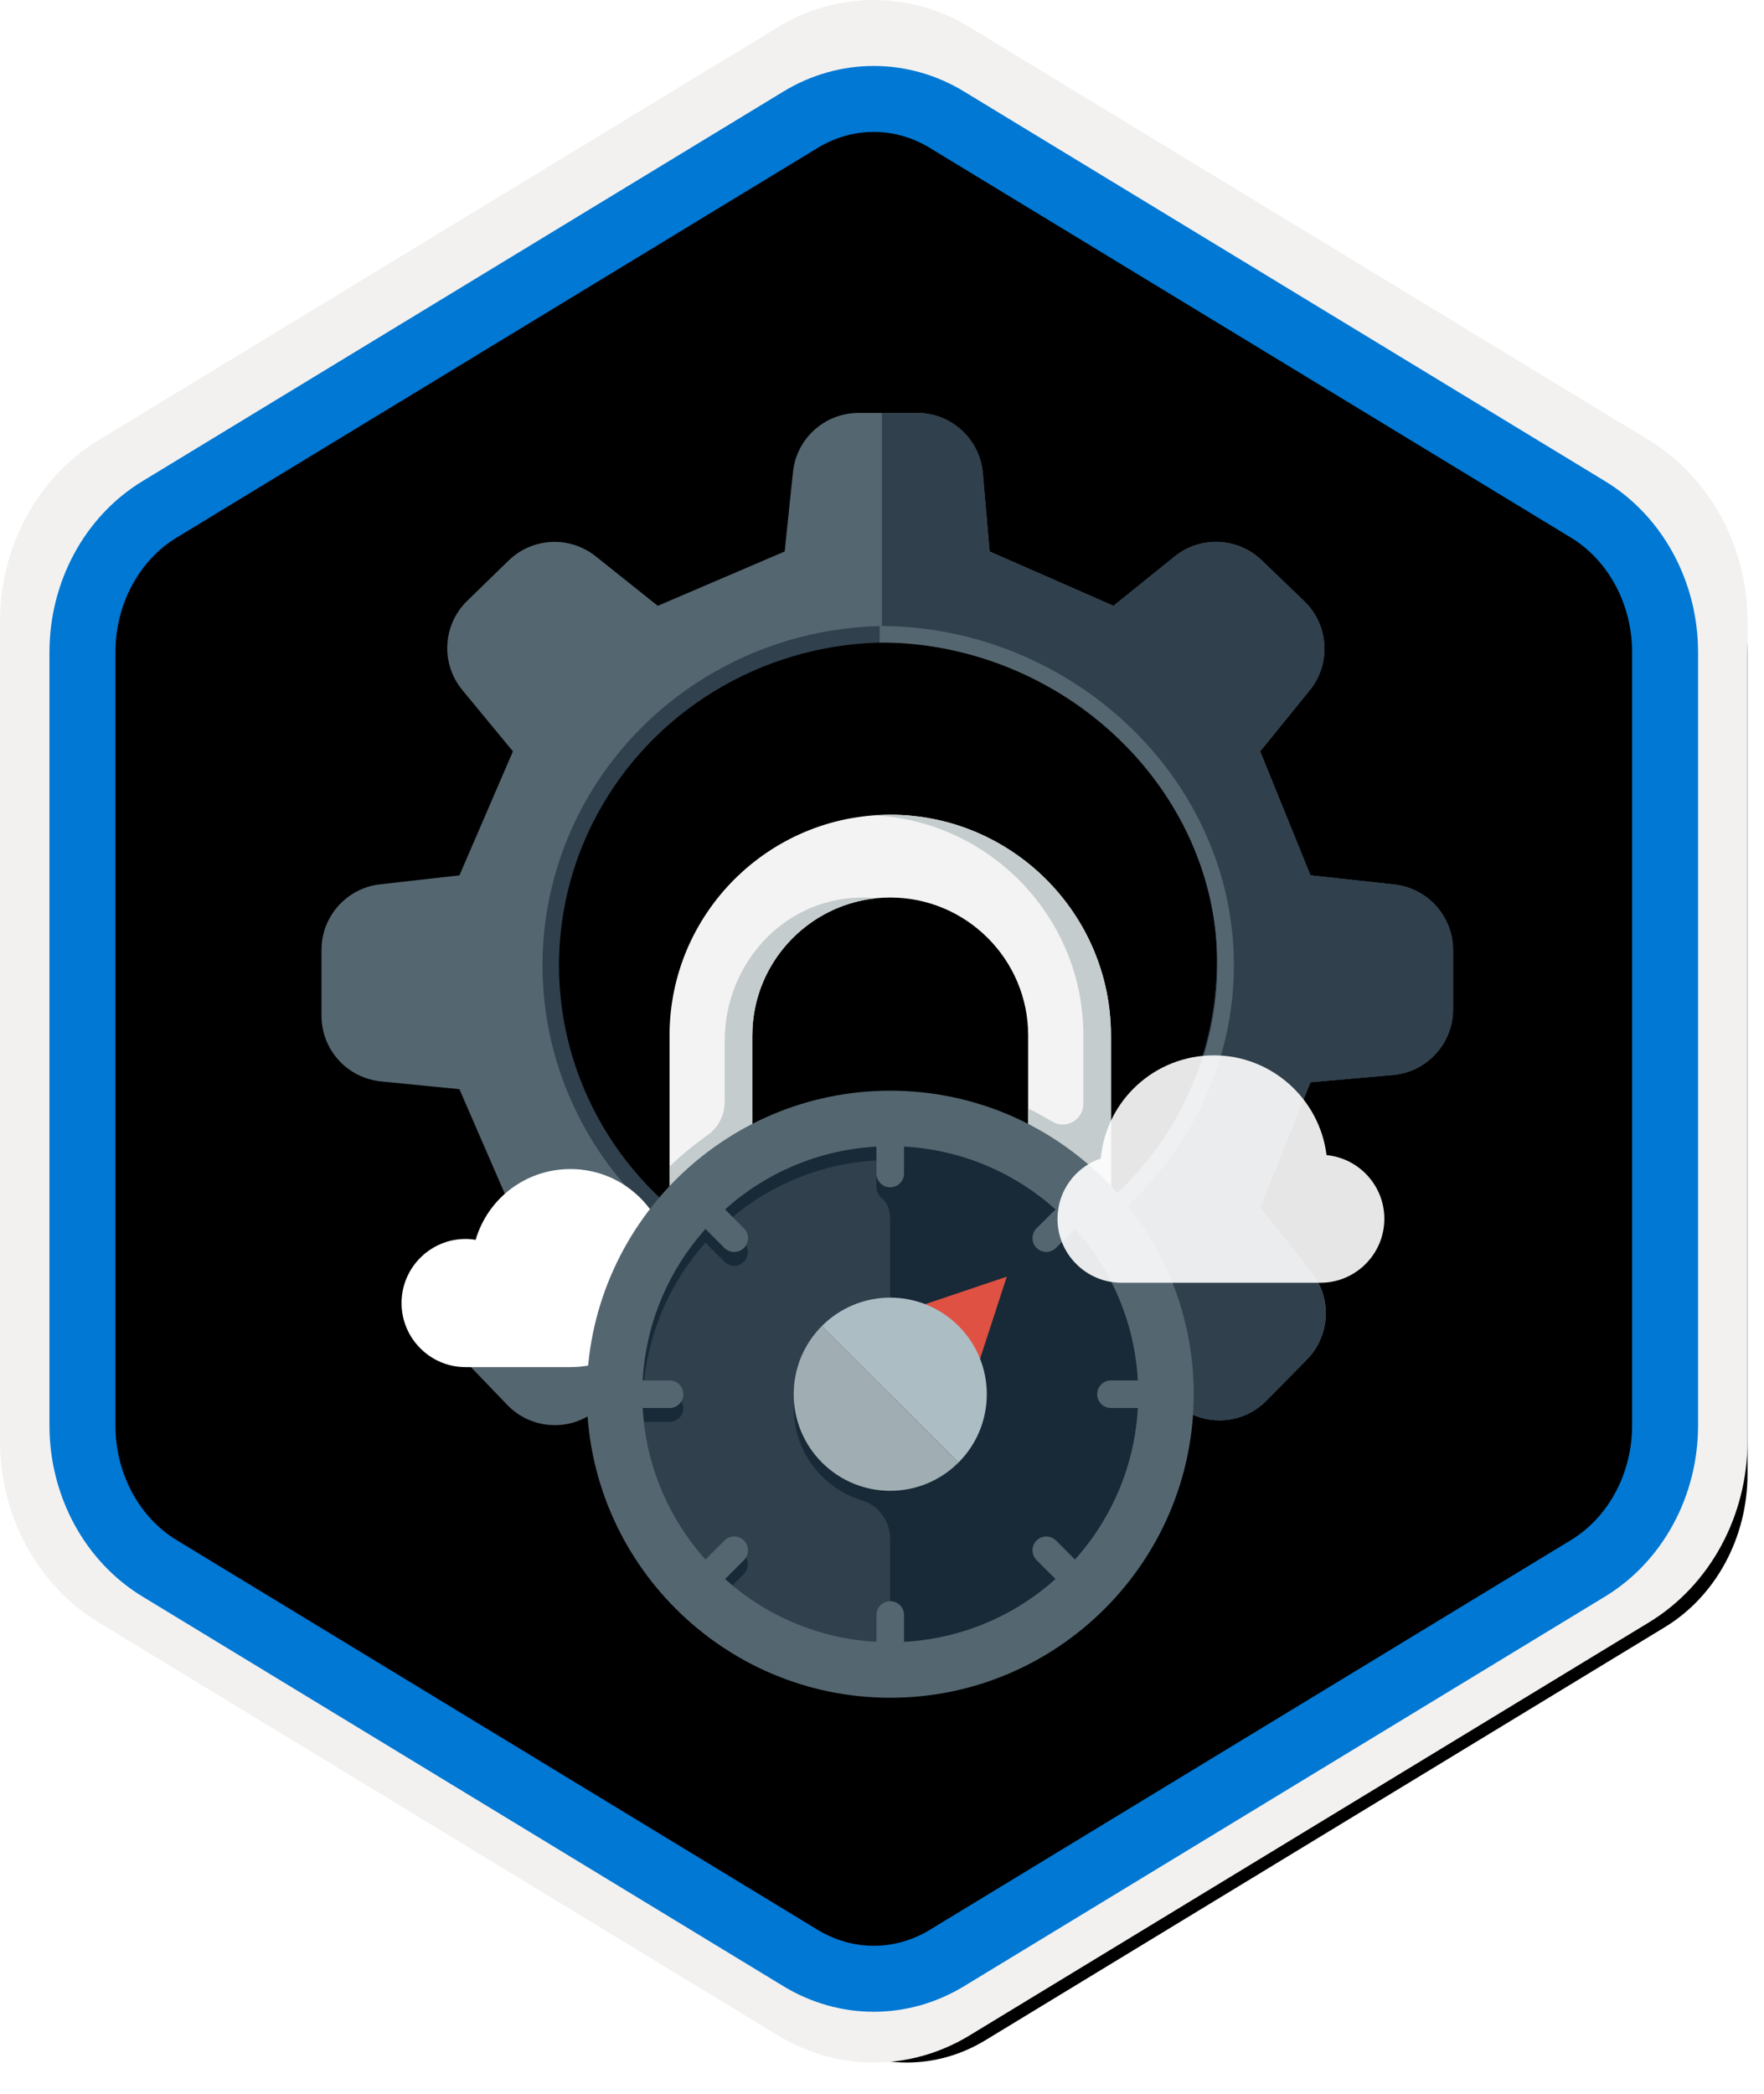 <?xml version="1.0" encoding="UTF-8"?>
<svg width="107px" height="127px" viewBox="0 0 107 127" version="1.1" xmlns="http://www.w3.org/2000/svg" xmlns:xlink="http://www.w3.org/1999/xlink">
    <!-- Generator: Sketch 59.1 (86144) - https://sketch.com -->
    <title>manage-your-security-with-microsoft-365 2</title>
    <desc>Created with Sketch.</desc>
    <defs>
        <linearGradient x1="58.549%" y1="-10.466%" x2="34.138%" y2="116.311%" id="linearGradient-1">
            <stop stop-color="#FFFFFF" offset="0%"></stop>
            <stop stop-color="#000000" stop-opacity="0.5" offset="100%"></stop>
        </linearGradient>
        <path d="M46.233,1.351 L46.234,1.351 L5.011,26.405 C1.926,28.281 0,31.827 0,35.692 L0,85.388 C0,89.253 1.927,92.801 5.011,94.674 L46.232,119.73 C47.701,120.621 49.34,121.08 51,121.08 C52.661,121.08 54.3,120.62 55.765,119.731 L96.989,94.674 C100.072,92.8 102,89.252 102,85.388 L102,35.692 C102,31.828 100.073,28.282 96.989,26.406 L55.764,1.351 C54.3,0.46 52.661,-7.10542736e-15 51,-7.10542736e-15 C49.34,-7.10542736e-15 47.701,0.459 46.233,1.351 Z" id="path-2"></path>
        <filter x="-2.5%" y="-2.1%" width="105.9%" height="105.0%" filterUnits="objectBoundingBox" id="filter-3">
            <feMorphology radius="2" operator="dilate" in="SourceAlpha" result="shadowSpreadOuter1"></feMorphology>
            <feOffset dx="1" dy="1" in="shadowSpreadOuter1" result="shadowOffsetOuter1"></feOffset>
            <feMorphology radius="2" operator="erode" in="SourceAlpha" result="shadowInner"></feMorphology>
            <feOffset dx="1" dy="1" in="shadowInner" result="shadowInner"></feOffset>
            <feComposite in="shadowOffsetOuter1" in2="shadowInner" operator="out" result="shadowOffsetOuter1"></feComposite>
            <feColorMatrix values="0 0 0 0 0   0 0 0 0 0   0 0 0 0 0  0 0 0 0.096 0" type="matrix" in="shadowOffsetOuter1"></feColorMatrix>
        </filter>
    </defs>
    <g id="Badges-2.0" stroke="none" stroke-width="1" fill="none" fill-rule="evenodd">
        <g id="manage-your-security-with-microsoft-365-2" transform="translate(2, 2)">
            <path d="M57.214,4 L95.366,27.185 C98.847,29.303 101,33.263 101,37.558 L101,84.442 C101,88.735 98.847,92.699 95.366,94.815 L56.475,118.453 C54.778,119.484 52.889,120 51,120 C49.111,120 47.223,119.484 45.523,118.453 L6.634,94.815 C5.165,93.922 3.932,92.7 2.998,91.263 L2.998,30.738 C3.932,29.301 5.164,28.079 6.634,27.185 L44.783,4 L57.214,4 Z" id="Rectangle-2" fill="#0078D4" fill-rule="nonzero"></path>
            <path d="M45.523,3.549 C47.223,2.516 49.111,2 51,2 C52.889,2 54.778,2.516 56.475,3.549 L95.366,27.185 C98.847,29.303 101,33.263 101,37.558 L101,84.442 C101,88.735 98.847,92.699 95.366,94.815 L56.475,118.453 C54.778,119.484 52.889,120 51,120 C49.111,120 47.223,119.484 45.523,118.453 L6.634,94.815 C3.152,92.699 1,88.735 1,84.442 L1,37.558 C1,33.263 3.152,29.303 6.634,27.185 L45.523,3.549 Z" id="Combined-Shape-2" fill="url(#linearGradient-1)" opacity="0.4" style="mix-blend-mode: overlay;"></path>
            <g id="Path">
                <use fill="black" fill-opacity="1" filter="url(#filter-3)" xlink:href="#path-2"></use>
                <use stroke="#F2F1F0" stroke-width="4" xlink:href="#path-2"></use>
            </g>
            <g id="MASK" transform="translate(17, 23.04)">
                <g id="manage-your-security-with-microsoft-365">
                    <g id="Mask">
                        <g id="Gear-Lightbulb">
                            <g id="Group-74" transform="translate(0.5, 0)">
                                <g id="Group-5" fill-rule="nonzero">
                                    <path d="M34.32,53.23 C23.274,53.23 14.32,44.276 14.32,33.23 C14.32,22.184 23.274,13.23 34.32,13.23 C45.366,13.23 54.32,22.184 54.32,33.23 C54.32,44.276 45.366,53.23 34.32,53.23 M59.99,28.044 L56.938,20.526 L59.944,16.821 C61.254,15.207 61.108,12.858 59.61,11.417 L57.032,8.939 C55.58,7.542 53.316,7.444 51.749,8.709 L48.04,11.7 L40.526,8.404 L40.116,3.656 C39.936,1.587 38.206,0.001 36.131,0.001 L32.579,0.001 C30.531,0.001 28.813,1.547 28.6,3.584 L28.097,8.404 L20.398,11.7 L16.633,8.695 C15.056,7.438 12.793,7.549 11.348,8.955 L8.841,11.395 C7.347,12.847 7.219,15.203 8.545,16.808 L11.613,20.526 L8.368,28.044 L3.551,28.589 C1.529,28.818 0.001,30.529 0.001,32.564 L0.001,36.559 C0.001,38.616 1.559,40.336 3.605,40.54 L8.368,41.012 L11.613,48.488 L8.53,52.131 C7.206,53.697 7.28,56.01 8.702,57.489 L11.272,60.161 C12.736,61.681 15.13,61.803 16.74,60.439 L21.172,56.686 L47.203,56.686 L52.086,60.307 C53.686,61.495 55.918,61.323 57.317,59.903 L59.771,57.412 C61.192,55.971 61.312,53.697 60.052,52.113 L56.938,48.2 L59.99,40.59 L64.989,40.152 C67.055,39.97 68.639,38.241 68.639,36.167 L68.639,32.577 C68.639,30.536 67.103,28.822 65.074,28.6 L59.99,28.044 Z" id="Fill-1" fill="#546670"></path>
                                    <path d="M59.989,28.044 L56.938,20.526 L59.944,16.821 C61.254,15.206 61.108,12.858 59.609,11.417 L57.032,8.939 C55.58,7.542 53.316,7.444 51.748,8.708 L48.039,11.7 L40.526,8.404 L40.115,3.656 C39.935,1.587 38.206,-4.12114787e-13 36.13,-4.12114787e-13 L33.992,-4.12114787e-13 L33.992,13.23 C45.038,13.23 54.319,22.184 54.319,33.23 C54.319,44.276 45.038,53.23 33.992,53.23 L33.992,56.686 L47.203,56.686 L52.086,60.307 C53.685,61.495 55.917,61.323 57.316,59.903 L59.77,57.412 C61.191,55.971 61.312,53.697 60.053,52.113 L56.938,48.2 L59.989,40.59 L64.989,40.152 C67.055,39.97 68.638,38.241 68.638,36.166 L68.638,32.577 C68.638,30.536 67.103,28.822 65.073,28.6 L59.989,28.044 Z" id="Fill-3" fill="#30404D"></path>
                                </g>
                                <g id="Group-67" transform="translate(13, 13)">
                                    <ellipse id="Oval" stroke="#30404D" cx="21.376" cy="20.5" rx="20.469" ry="20.078"></ellipse>
                                    <path d="M20.856,40.578 C32.161,40.578 41.846,31.589 41.846,20.5 C41.846,10.513 33.99,2.229 24.17,0.681 C23.087,0.51 21.979,0.422 20.856,0.422" id="Stroke-1" stroke="#546670"></path>
                                </g>
                            </g>
                        </g>
                        <g id="Round-Lock" transform="translate(5, 24)" fill-rule="nonzero">
                            <path d="M10.603,33.868 L4.243,33.868 C2.1,33.868 0.357,32.124 0.357,29.981 C0.357,27.838 2.1,26.095 4.243,26.095 C4.44,26.095 4.638,26.112 4.85,26.15 C5.601,23.604 7.92,21.855 10.603,21.855 C13.915,21.855 16.61,24.549 16.61,27.861 C16.61,31.173 13.915,33.868 10.603,33.868 Z" id="Cloud" fill="#FFFFFF"></path>
                            <g id="Lock" transform="translate(11.593, 0.369)">
                                <path d="M18.407,0 C11.026,0 5.02,6.006 5.02,13.387 L5.02,23.427 C5.02,24.351 6.145,25.101 7.53,25.101 C8.916,25.101 10.04,24.351 10.04,23.427 L10.04,13.387 C10.04,8.774 13.794,5.02 18.407,5.02 C23.021,5.02 26.774,8.774 26.774,13.387 L26.774,23.427 C26.774,24.351 27.899,25.101 29.284,25.101 C30.67,25.101 31.794,24.351 31.794,23.427 L31.794,13.387 C31.794,6.006 25.789,0 18.407,0" id="Fill-84" fill="#F3F3F3"></path>
                                <path d="M18.407,0 C18.125,0 17.848,0.024 17.571,0.043 C24.561,0.478 30.121,6.289 30.121,13.387 L30.121,17.531 C30.121,18.504 29.062,19.109 28.23,18.606 C27.758,18.321 27.273,18.056 26.774,17.814 L26.774,23.427 C26.774,24.351 27.899,25.101 29.284,25.101 C30.67,25.101 31.794,24.351 31.794,23.427 L31.794,13.387 C31.794,6.006 25.789,0 18.407,0" id="Fill-85" fill="#C5CCCD"></path>
                                <path d="M15.252,5.156 C11.21,5.896 8.367,9.576 8.367,13.686 L8.367,17.4 C8.367,18.201 7.99,18.964 7.335,19.424 C6.514,20.001 5.739,20.639 5.02,21.336 L5.02,23.427 C5.02,24.351 6.145,25.101 7.53,25.101 C8.916,25.101 10.04,24.351 10.04,23.427 L10.04,13.387 C10.04,9.056 13.348,5.485 17.571,5.063 C16.827,4.988 16.06,5.008 15.252,5.156" id="Fill-87" fill="#C5CCCD"></path>
                                <path d="M18.407,18.407 C9.18,18.407 1.673,25.914 1.673,35.141 C1.673,44.368 9.18,51.875 18.407,51.875 C27.634,51.875 35.141,44.368 35.141,35.141 C35.141,25.914 27.634,18.407 18.407,18.407" id="Fill-88" fill="#30404D"></path>
                                <path d="M18.407,18.407 L18.407,22.591 C17.945,22.591 17.571,22.217 17.571,21.754 L17.571,22.591 C17.571,22.854 17.693,23.089 17.883,23.243 C18.253,23.54 18.407,24.034 18.407,24.509 L18.407,40.997 C16.908,40.997 15.409,40.426 14.266,39.282 C13.228,38.246 12.668,36.916 12.571,35.56 C12.454,37.195 13.016,38.87 14.266,40.12 C14.976,40.831 15.824,41.321 16.726,41.59 C17.748,41.895 18.407,42.892 18.407,43.958 L18.407,51.875 C27.634,51.875 35.141,44.368 35.141,35.141 C35.141,25.914 27.634,18.407 18.407,18.407" id="Fill-89" fill="#182A37"></path>
                                <path d="M9.533,26.267 C9.369,26.43 9.155,26.512 8.941,26.512 C8.728,26.512 8.513,26.43 8.349,26.267 L7.199,25.117 C4.988,27.587 3.584,30.783 3.389,34.305 L3.471,34.305 C3.827,31.117 5.165,28.225 7.199,25.953 L8.349,27.104 C8.513,27.267 8.728,27.348 8.941,27.348 C9.155,27.348 9.369,27.267 9.533,27.104 C9.809,26.828 9.838,26.415 9.648,26.093 C9.613,26.153 9.584,26.215 9.533,26.267" id="Fill-90" fill="#182A37"></path>
                                <path d="M17.571,20.96 L17.571,20.123 C14.049,20.317 10.853,21.721 8.383,23.933 L8.841,24.391 C11.245,22.404 14.26,21.142 17.571,20.96" id="Fill-91" fill="#182A37"></path>
                                <path d="M5.02,35.978 L3.389,35.978 C3.405,36.261 3.441,36.537 3.471,36.815 L5.02,36.815 C5.483,36.815 5.857,36.441 5.857,35.978 C5.857,35.823 5.802,35.684 5.729,35.56 C5.582,35.805 5.326,35.978 5.02,35.978" id="Fill-92" fill="#182A37"></path>
                                <path d="M9.533,45.199 L8.383,46.35 C8.53,46.482 8.689,46.601 8.841,46.728 L9.533,46.036 C9.809,45.76 9.838,45.346 9.648,45.025 C9.613,45.085 9.584,45.147 9.533,45.199" id="Fill-93" fill="#182A37"></path>
                                <path d="M29.615,45.166 L28.464,44.015 C28.138,43.689 27.608,43.689 27.281,44.015 C26.955,44.342 26.955,44.872 27.281,45.199 L28.432,46.35 C25.962,48.561 22.766,49.965 19.244,50.159 L19.244,48.528 C19.244,48.066 18.87,47.692 18.407,47.692 C17.945,47.692 17.571,48.066 17.571,48.528 L17.571,50.159 C14.049,49.965 10.853,48.561 8.383,46.35 L9.533,45.199 C9.86,44.872 9.86,44.342 9.533,44.015 C9.206,43.689 8.677,43.689 8.349,44.015 L7.199,45.166 C4.988,42.696 3.584,39.5 3.389,35.978 L5.02,35.978 C5.483,35.978 5.857,35.604 5.857,35.141 C5.857,34.679 5.483,34.305 5.02,34.305 L3.389,34.305 C3.584,30.783 4.988,27.587 7.199,25.117 L8.349,26.267 C8.513,26.43 8.728,26.512 8.941,26.512 C9.155,26.512 9.369,26.43 9.533,26.267 C9.86,25.94 9.86,25.41 9.533,25.083 L8.383,23.933 C10.853,21.721 14.049,20.317 17.571,20.123 L17.571,21.754 C17.571,22.217 17.945,22.591 18.407,22.591 C18.87,22.591 19.244,22.217 19.244,21.754 L19.244,20.123 C22.766,20.317 25.962,21.721 28.432,23.933 L27.281,25.083 C26.955,25.41 26.955,25.94 27.281,26.267 C27.445,26.43 27.66,26.512 27.873,26.512 C28.087,26.512 28.301,26.43 28.464,26.267 L29.615,25.117 C31.827,27.587 33.231,30.783 33.425,34.305 L31.794,34.305 C31.332,34.305 30.958,34.679 30.958,35.141 C30.958,35.604 31.332,35.978 31.794,35.978 L33.425,35.978 C33.231,39.5 31.827,42.696 29.615,45.166 Z M18.407,16.734 C8.257,16.734 0,24.991 0,35.141 C0,45.291 8.257,53.549 18.407,53.549 C28.557,53.549 36.815,45.291 36.815,35.141 C36.815,24.991 28.557,16.734 18.407,16.734 L18.407,16.734 Z" id="Fill-94" fill="#546670"></path>
                                <polyline id="Fill-95" fill="#DF5142" points="23.732 33.367 19.621 33.868 20.212 29.787 25.477 28.012 23.732 33.367"></polyline>
                                <path d="M22.549,39.282 C24.836,36.996 24.835,33.285 22.549,31 C20.261,28.712 16.553,28.712 14.266,31 L22.549,39.282" id="Fill-96" fill="#ADBDC4"></path>
                                <path d="M14.266,31 C11.979,33.286 11.98,36.997 14.266,39.282 C16.553,41.57 20.261,41.57 22.549,39.282 L14.266,31" id="Fill-97" fill="#A0AEB3"></path>
                            </g>
                            <path d="M56.092,28.751 L44.024,28.751 C41.885,28.751 40.145,27.011 40.145,24.872 C40.145,23.207 41.209,21.745 42.769,21.213 C43.095,17.682 46.05,14.959 49.627,14.959 C53.114,14.959 56.045,17.587 56.464,21.01 C58.429,21.198 59.971,22.858 59.971,24.872 C59.971,27.011 58.231,28.751 56.092,28.751 Z" id="Cloud" fill="#FFFFFF" opacity="0.9"></path>
                        </g>
                    </g>
                </g>
            </g>
            <path d="M46.562,5.258 L46.562,5.258 L7.673,28.894 C4.797,30.643 3,33.951 3,37.558 L3,84.442 C3,88.049 4.798,91.359 7.673,93.106 L46.561,116.742 C47.929,117.572 49.455,118 51,118 C52.546,118 54.072,117.572 55.436,116.743 L94.327,93.106 C97.202,91.358 99,88.048 99,84.442 L99,37.558 C99,33.952 97.203,30.644 94.327,28.894 L55.435,5.258 C54.072,4.428 52.546,4 51,4 C49.454,4 47.929,4.428 46.562,5.258 Z" id="Path" stroke="#0078D4" stroke-width="4"></path>
        </g>
    </g>
</svg>